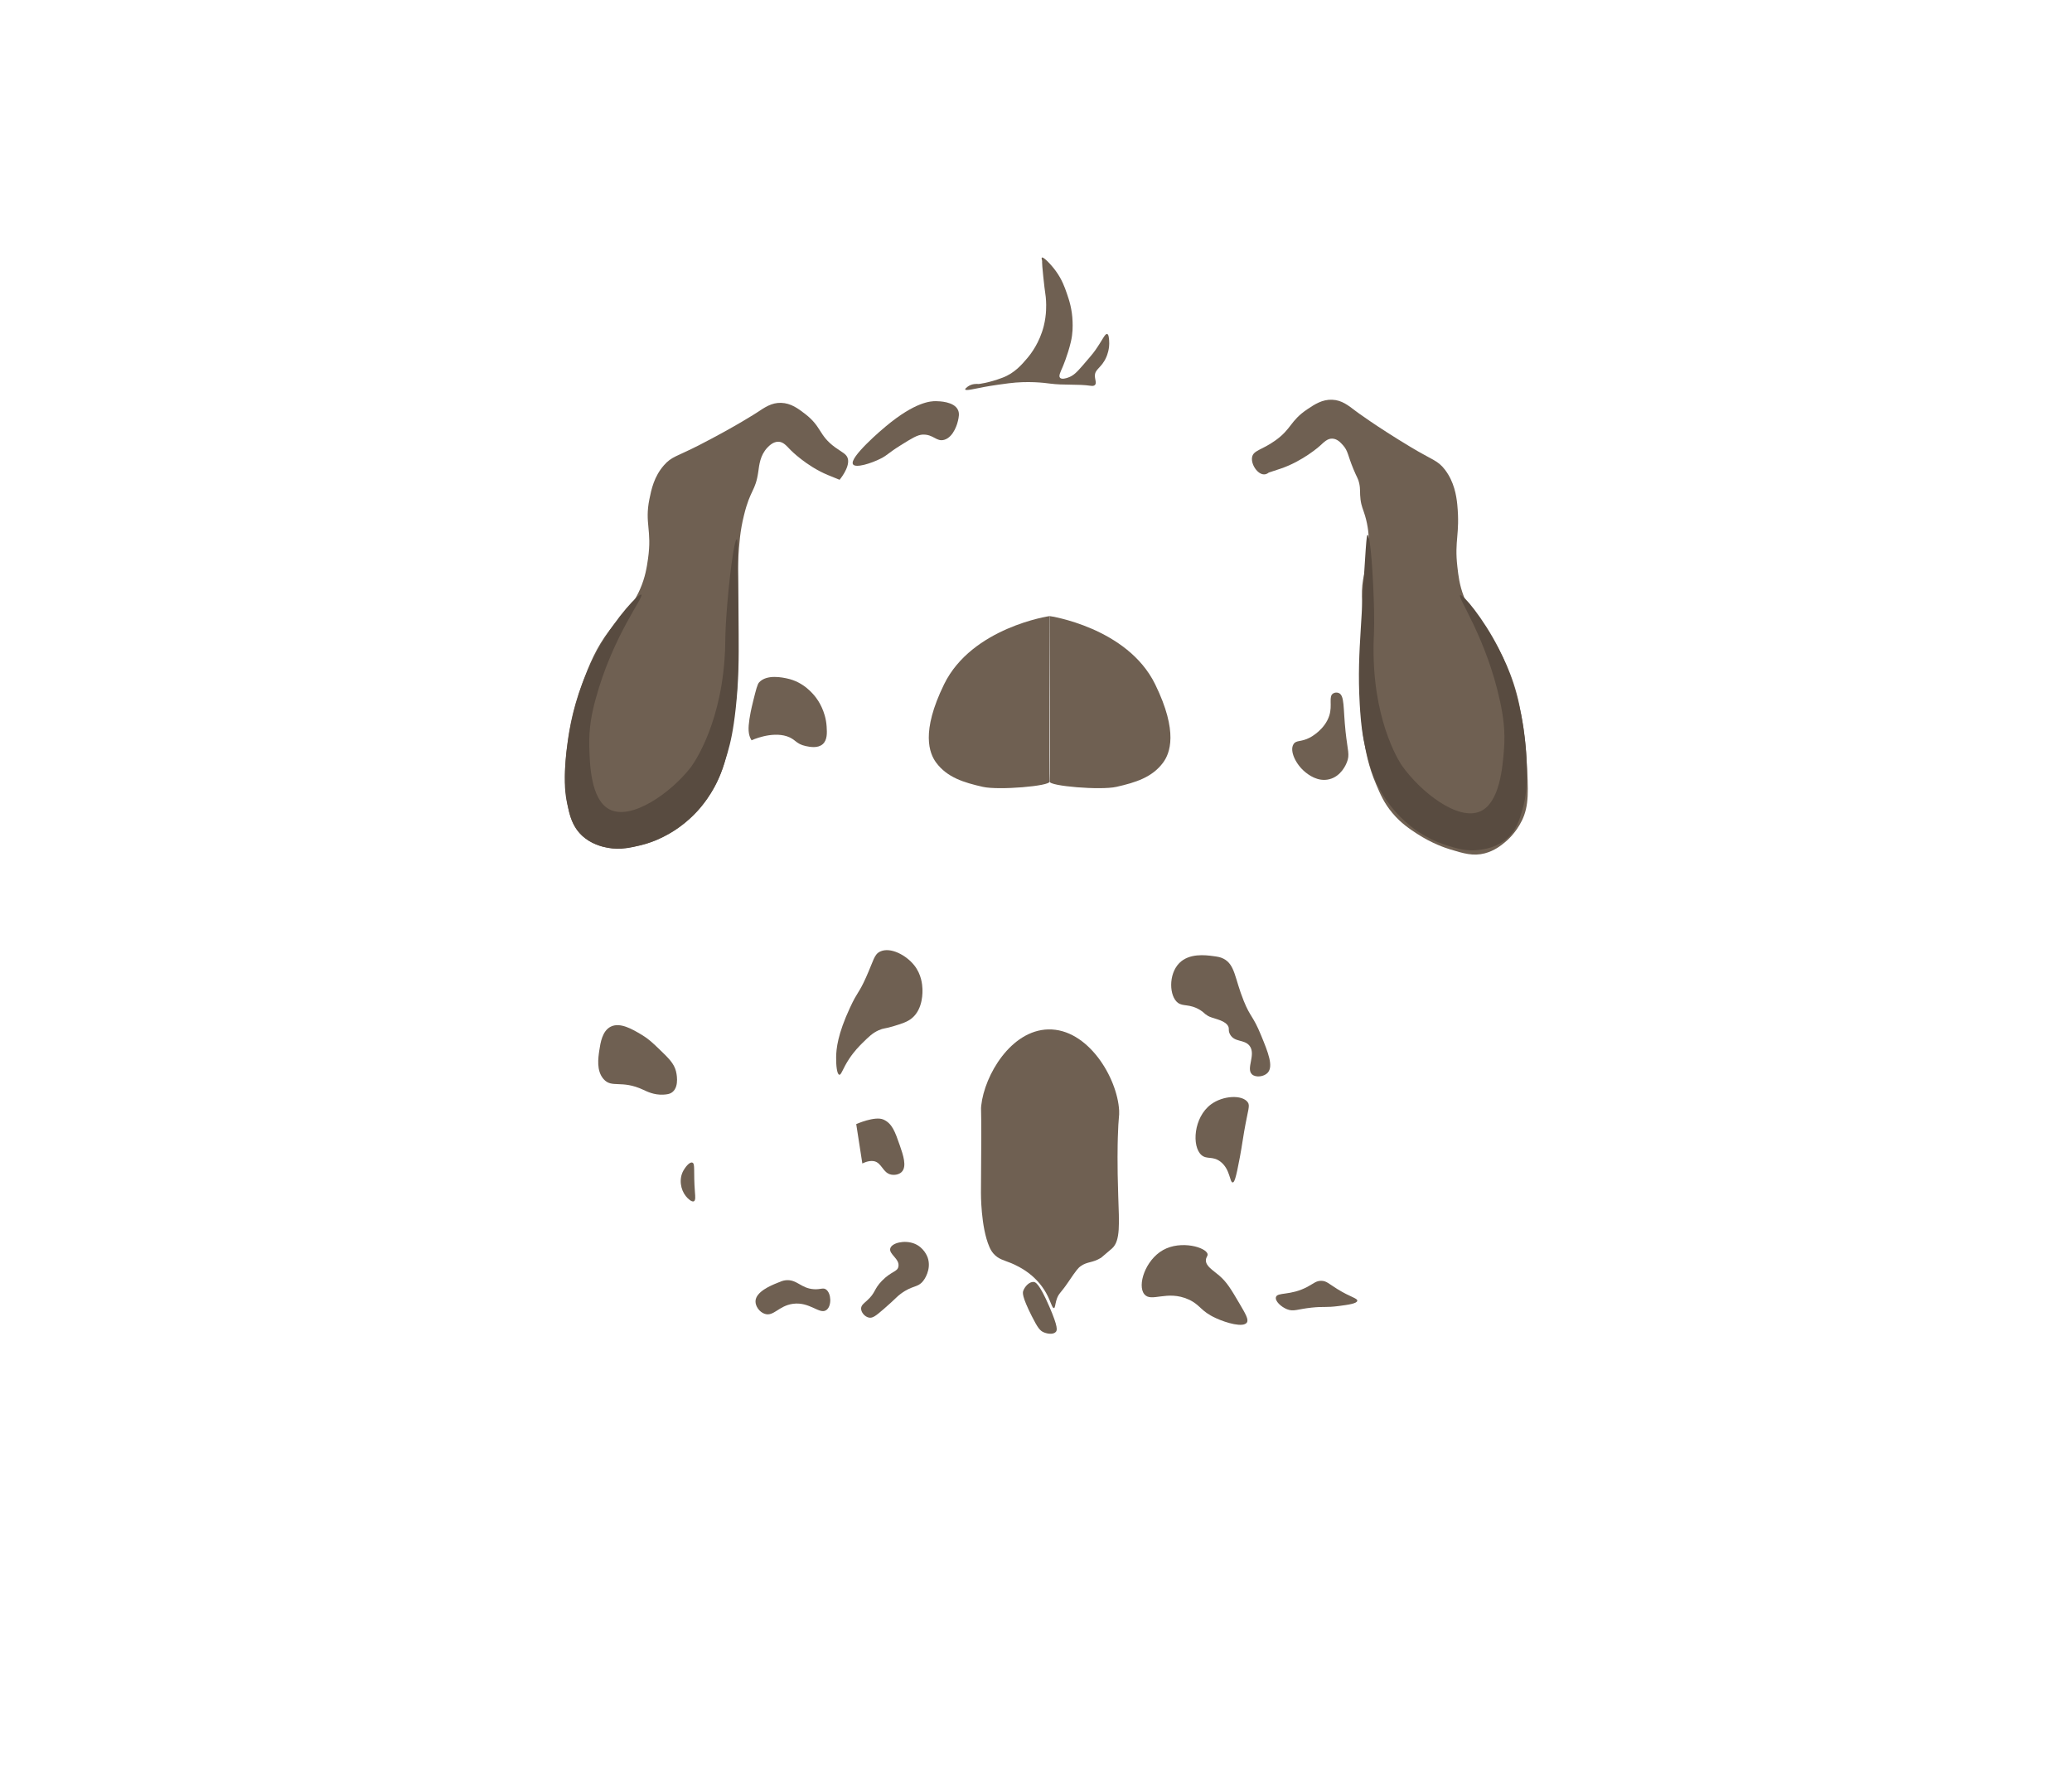 <?xml version="1.0" encoding="utf-8"?>
<!-- Generator: Adobe Illustrator 21.0.0, SVG Export Plug-In . SVG Version: 6.00 Build 0)  -->
<svg version="1.1" id="图层_2" xmlns="http://www.w3.org/2000/svg" xmlns:xlink="http://www.w3.org/1999/xlink" x="0px" y="0px"
	 viewBox="0 0 3186.3 2724.3" enable-background="new 0 0 3186.3 2724.3" xml:space="preserve">
<g id="stripe_x5F_03_x5F_06">
	<path fill="#6F6052" d="M1614.1,947.4c0.3-0.2-119.5,17.4-162.3,104.9c-36,73.5-22.6,106.3-12.2,120.4
		c16.8,22.7,42.2,30.6,71.8,37.3c24.2,5.5,103.7-1.2,102.6-8.1C1613.3,1196.6,1614.1,947.4,1614.1,947.4z"/>
	<path fill="#6F6052" d="M1614.1,947.4c-0.3-0.2,119.5,17.4,162.3,104.9c36,73.5,22.6,106.3,12.2,120.4
		c-16.8,22.7-42.2,30.6-71.8,37.3c-24.2,5.5-103.7-1.2-102.6-8.1C1614.9,1196.6,1614.1,947.4,1614.1,947.4z"/>
	<path fill="#6F6052" d="M1353.4,1463.3c15.7-7.5,39.9,5.3,52.4,21c11.5,14.4,12.4,30.3,12.7,36c0.2,4.5,1.3,30.8-16,45.3
		c-7.1,5.9-15.5,8.5-29.3,12.7c-12.5,3.8-14.2,2.5-22,6c-9.5,4.3-15.1,9.9-24.7,19.3c-5.2,5.2-12.9,12.9-20.7,24.7
		c-10,15.2-12,24.9-15.1,24.4c-3.7-0.5-5.1-15-4.9-27.1c0.2-12.7,2.3-35.2,21.3-76c12-25.9,13.2-21,24.7-46.7
		C1343.7,1476.4,1344.1,1467.8,1353.4,1463.3z"/>
	<path fill="#6F6052" d="M1316.7,1728.6c0,0,28.8-12.8,41.8-7c13.5,6,17.9,18.7,25.3,40c4.8,13.9,11.3,32.3,2.7,40.7
		c-4.1,4-10.8,5-16,4c-13.2-2.6-14.3-18.4-26.7-20.7c-8.5-1.5-17.7,3.6-17.7,3.6L1316.7,1728.6z"/>
	<path fill="#6F6052" d="M1369.1,1919.6c2.6-8.5,21.9-13,36.7-7.3c14.9,5.7,20.2,19.9,20.7,21.3c6.6,18.8-6,35.2-6.7,36
		c-8.9,11.2-16.1,6.2-34.7,20c-7,5.2-6.1,6-26,23.3c-12.7,11-17.2,14.3-22.7,13.3c-6.6-1.2-12.5-8.3-12.2-14.4
		c0.3-4.8,4.3-7.5,8.8-11.6c14-12.5,10.2-17.2,23.3-30.7c14.8-15.1,23.9-13.5,25.3-22C1383.8,1935.7,1366.4,1928.6,1369.1,1919.6z"
		/>
	<path fill="#6F6052" d="M1865.2,1470.2c-11.4-1.5-36.5-4.7-51.8,10.9c-17,17.4-15.3,51.1-2,61c8.1,6,17.8,1.2,34,11
		c6.4,3.9,5,4.7,12,9c7,4.3,23.3,5.7,30,14c4.3,5.3,0.3,7.9,4.3,14.8c7,12.2,21.6,7.2,29.6,17c10.9,13.4-5.8,35.4,4.1,44.3
		c5.7,5.1,18.2,3.7,24-2.5c9.2-9.9,0.8-31.1-10-57.3c-12.7-31.1-16.4-27.5-26.8-53.3c-14.1-34.9-13.1-55.6-31.2-64.9
		C1876.5,1471.7,1872.5,1471.2,1865.2,1470.2z"/>
	<path fill="#6F6052" d="M1918.7,1694.9c-8.5-11.7-37.9-10.4-56.5,3.4c-26.8,19.9-29.8,64.8-14.5,78c8.2,7.1,17.2,1,29,10
		c15.3,11.6,14.1,32.2,19,32c2.2-0.1,4.6-4.2,11-39c3.8-20.6,3.6-22.5,6.5-39C1919.3,1705.3,1922.7,1700.5,1918.7,1694.9z"/>
	<path fill="#6F6052" d="M1857,1928.6c-1.9-10.4-40.7-21.9-68.5-6.3c-27.2,15.3-40,54.3-28.7,68c10.7,13,34.8-7,68,8
		c18.5,8.4,17.9,17.7,42,28.7c16.3,7.5,42.1,14.8,47.6,6.8c3.1-4.6-1.7-12.9-11.5-29.5c-12.7-21.6-19-32.4-30.8-42.6
		c-10.2-8.8-21-14.6-20.7-24C1854.7,1932.9,1857.5,1931.6,1857,1928.6z"/>
	<path fill="#6F6052" d="M1161.8,2001c-0.2,7.6,5.9,16.5,14,19.3c13.8,4.8,21.5-12.2,43.3-15.3c26.5-3.8,41.5,17.5,52,9.3
		c8.1-6.3,7.3-25.4-0.7-31.3c-4.6-3.4-8.1,0.1-18.6-0.5c-20.3-1.2-26-15.4-43.4-13.8c-4,0.4-7.1,1.6-13.3,4.2
		C1185.5,1976.8,1162.2,1986.4,1161.8,2001z"/>
	<path fill="#6F6052" d="M1962.1,1994.8c-1.5,6.1,7.9,14.8,17,18.5c10.3,4.1,15.5-0.1,38-2.5c18.8-2,21.5,0.2,42-2.5
		c14.4-1.9,27.5-3.7,28.1-8c0.5-4-10.3-5.4-30.6-18c-13.4-8.3-16.6-12.5-24.5-12.7c-8.1-0.2-11.7,4-21.5,9.2
		C1984.2,1992.9,1964.2,1986.6,1962.1,1994.8z"/>
	<path fill="#6F6052" d="M1589.4,1971.3c-6.7-0.3-13.3,6.9-15.8,13.5c-1.1,3-2.3,8.6,13,39c9.3,18.4,12.8,22.6,18.5,25
		c5.3,2.3,14.5,3.8,18.5-0.6c2.2-2.4,3.7-7.3-9.7-38.4C1597.9,1972.7,1592,1971.4,1589.4,1971.3z"/>
	<path fill="#6F6052" d="M1439.2,616.9c5.2,0.1,27.8,0.5,33.9,13.4c2.6,5.5,1.3,11.3,0,17c-0.5,2.4-6,24.6-21,29
		c-12.1,3.5-16.4-8.5-33-8c-8.3,0.3-17.3,5.9-35,17c-19.1,12-19.2,14.6-30,20c-14.4,7.3-38.2,14.8-42.3,8.8
		c-6.9-10.3,46.7-55.5,50.3-58.4C1407.7,617.6,1431.8,616.8,1439.2,616.9z"/>
	<path fill="#6F6052" d="M1508.5,1834.3c0,0,0.4-50.5,0.5-85.2c0.1-46-0.8-42.8-0.1-48.8c5.1-47.3,45.9-115.9,103-117.3
		c60.7-1.5,106.2,73.6,109.1,124.7c0.5,9.7-1.1,9-2,41c-0.3,9.9-1.1,40.9,0.6,90.3c1.4,42.6,3.6,68.9-9.4,80.7
		c-2.2,2-16.9,14.4-16.9,14.4l0,0c-14.1,8.6-20.5,5.3-31.5,13c-3.1,2.2-5.8,4.7-19.1,24.5c-11.7,17.5-15.1,16.9-18.4,28.5
		c-1.8,6.4-1.7,11.1-3.6,11.4c-2.8,0.4-4.9-10.5-12-23.2c-8.1-14.5-18.1-23.3-22-26.7c-13.2-11.4-28-17.6-32-19.3
		c-10.9-4.4-19.4-5.9-26.9-14.5c-2.9-3.3-4.8-6.8-6.3-10.3C1508.1,1887,1508.5,1834.3,1508.5,1834.3z"/>
	<path fill="#6F6052" d="M1167.4,1049.3c11.8-12.8,36.2-7.4,42.8-6c26,5.4,40.7,24.3,45,30c2.1,2.8,14.5,19.7,16,44
		c0.6,9.6,1.2,20.6-6,27c-7.8,6.9-20.2,4.2-26,3c-15.6-3.3-15.6-10.6-29-15c-24.3-8-54.5,6.1-54.5,6.1c0,0,0,0,0,0
		c-5.6-8.8-5.2-19-3.2-32.8c0.8-5.4,2.1-13,6-28.7C1162.6,1060.5,1164.7,1052.2,1167.4,1049.3z"/>
	<path fill="#6F6052" d="M2058.5,1065.6c-2.6-1-5.9-0.8-8.3,0.7c-7.6,4.5-0.9,18-6,34c-6.8,21.6-28.1,33-30,34
		c-13.8,7.2-20.8,3.4-25,10c-6.7,10.6,4,31.7,18,43c4.2,3.4,19,15.5,37,11c18.4-4.6,25.8-23,27-26c4.8-12,1.2-17.4-2-47.3
		C2065.3,1088.3,2068,1069.3,2058.5,1065.6z"/>
	<path fill="#6F6052" d="M1304,706.1c-1.6-7.9-8.7-10.2-19.6-18.1c-25.8-18.8-20.3-31.4-46.3-51.5c-10.7-8.2-21.8-16.6-37-17
		c-14.8-0.4-25.1,7-37.4,15.1c0,0-31.3,20.5-88.5,49.9c-34.6,17.7-42.3,17.3-54.3,31.1c-15.1,17.3-19.2,36.8-22.3,52.2
		c-7.5,37.4,4.3,47.2-2.1,91.5c-1.8,12.8-4.2,28.5-12.3,46.9c-12.5,28.6-27,37.3-46.3,62.2c-21.7,28.1-31.5,53.6-42.2,81.7
		c-17,44.7-21.7,80.8-24.3,102.5c-2.4,19.9-5.3,53.7,2.5,90.7c2.7,12.7,6.7,26,17.4,37.8c11.1,12.2,24,17,29.8,19.1
		c20.3,7.3,37.8,4.4,53.1,1.9c26.8-4.4,45.5-14.8,54.8-20.1c21.3-12.1,35.5-26,43.3-34.4c3.4-3.7,16.5-18.3,28.5-41.5
		c12.2-23.7,16.4-43.2,22.3-71.8c4-19.2,7.6-41.6,10-70c0.7-8.6,2.5-31.1,2-99c-0.5-62.7-2.2-71.1,0-104c1.7-26.5,3-44.7,9-69
		c9.9-40.5,17.6-36.2,22-67c1.4-9.9,2.7-25.1,14-37c2.6-2.7,8.9-9.2,17-9c7.6,0.2,12.3,6.2,18.7,12.8c0,0,24.1,24.6,57.1,38.3
		c3.2,1.3,18.2,7.4,18.2,7.4l0,0C1291.3,737.6,1306.6,719.4,1304,706.1z"/>
	<path fill="#6F6052" d="M1925.4,703.3c1.8-11,14.9-11,35.6-25.8c25.7-18.3,22.5-30.1,49.6-48.3c11.2-7.5,22.8-15.1,38-14.5
		c14.8,0.6,24.6,8.6,36.3,17.5c0,0,29.9,22.5,85,55.6c33.3,20,41.1,20,52.2,34.6c14.2,18.7,17.5,39.8,18.9,53.6
		c4.4,46.1-4.6,54.4,0.1,95.3c1.6,14,3.2,28.4,10,46c11,28.6,21.6,29.7,43.6,64c6.6,10.3,25.9,41.9,37.5,85
		c3.4,12.5,5.3,22.9,7.3,33.9c5.5,30.5,7.4,55,8.1,68c2.7,47.4,4,71.1-7.4,94c-9.6,19.4-23.1,30.7-25.8,32.9c-6,5-16.2,13.2-31,17.1
		c-17.9,4.7-32.5,0.3-53.2-6c-7.2-2.2-27.6-8.8-51-24c-11-7.2-24.6-16-38-32c-12.7-15.1-18.5-28.7-25-44c-12-28-16.1-51.5-19-69
		c-0.9-5.6-4.2-26-5-53c-0.3-10.7-0.1-18.8,0-24c1.5-59.7,3-65.5,3.2-93.2c0.2-45.8-4-57.7,2.9-86.2c2.1-8.6,3.5-11.6,4.9-20.6
		c1.2-7.9,5.3-35.6-4-67c-3.1-10.4-5.6-14.3-7-25c-1.4-11,0.1-15.1-2-25c-1.7-7.7-3.2-7.9-9-22c-9-21.8-8-27.6-16-36.6
		c-3.8-4.2-8.8-9.8-16.4-10.1c-7.6-0.3-12.7,5.4-19.5,11.5c0,0-25.7,23-59.5,34.5c-3.2,1.1-18.7,6.2-18.7,6.2c-2,1.6-4.4,2.8-7,2.8
		C1934.1,729.8,1923.6,714.3,1925.4,703.3z"/>
	<path fill="#6F6052" d="M939.1,1578.8c-13,6.6-15.7,24.7-17.5,36.5c-1.7,11.5-4.7,31.2,6.5,44c12.8,14.7,27.3,0.8,61,16.5
		c5.5,2.5,16.5,8.3,31,7.5c4.7-0.3,9.8-0.6,14-4c11.2-9,5.8-30.5,5.4-32c-3.1-12-10.8-19.6-26.1-34.3c-9.9-9.5-16.3-15.6-26.7-21.8
		C972.4,1582.7,953.6,1571.5,939.1,1578.8z"/>
	<path fill="#6F6052" d="M1064.6,1787.8c-4.5-1.4-11,7.6-13.5,12c-7.6,13.3-4.3,29.8,3.5,39.5c3.2,4.1,9.3,9.6,12.5,8
		c2.7-1.4,2.1-7.5,1.6-13.6C1066.1,1800.7,1069.4,1789.3,1064.6,1787.8z"/>
	<path fill="#6F6052" d="M1505,590.5c0,0,15.5-1.6,36.9-9.8c18.4-7,29.5-20.1,37.8-29.9c5.9-6.9,19-24.1,25.4-49.5
		c4.4-17.6,3.8-32.5,3.5-38.5c-0.4-9.4-1.5-10.4-4.2-36.8c-3-28.5-1.3-22.5-2-25.6c-0.4-1.8-1-3.8-0.2-4.3
		c2.3-1.6,13.9,10.3,21.6,20.9c9.3,12.9,13.5,24.6,16.9,34.6c3.3,9.5,8.1,23.8,8.7,43.2c0.2,6.9,0.5,17.7-2.7,31.1
		c-5,21-12.7,38.7-12.7,38.7c-3.2,7.4-6.4,13.5-3.9,16.3c2.6,3,9.9,0.6,12.1-0.2c8.5-2.8,13.7-8.3,22.5-18.4
		c10.6-12.3,16-18.5,19.6-23.7c11.1-15.7,14.9-25.9,18.3-25c2.2,0.6,2.7,5.7,3,9.8c1.1,12.9-3.2,23.1-4.3,25.7
		c-7.6,17.3-17.7,18.1-17.6,29c0.1,5.8,3,11.2,0,14c-1.9,1.8-5,1.3-6,1.2c-20.8-3-42-0.6-62.8-3.4c-9.6-1.3-34.3-4.3-63.8-0.5
		c-25.7,3.3-37.8,5.7-37.8,5.7c-15.3,2.9-28.1,6.2-29,3.8c-0.4-1.1,2.2-3.1,3.9-4.4C1495,589.6,1502.8,590.3,1505,590.5z"/>
	<path fill="#584B40" d="M1133.1,829.3c1.8,0.1,1.9,11.4,2.8,146c0.2,36,0.3,70-4.6,114.9c-3.6,32.6-7.7,51-12.4,67.2
		c-6.7,22.6-13.5,45.8-31.8,71.5c-23,32.3-50,48.6-58,53.1c-10.8,6.2-25,12.8-42.4,17.3c-15.9,4.1-32.3,8.4-52.8,4.2
		c-7.7-1.6-25-5.1-39.6-19.2c-14.1-13.8-18-30.1-21.9-47.7c-3.5-15.6-5-32.4-3-61c3.4-48.9,13.9-85.7,16.5-94.7
		c5.5-18.6,15.2-50.9,37-88.4c26.1-44.8,59.6-80.6,63.3-78c4.6,3.2-43.7,62.9-70.2,160.3c-5.7,20.9-10.6,44.2-9.8,73.1
		c0.7,26.8,2.1,81.3,30.6,96.5c33.8,18.1,94.4-24.9,124.9-63.7c0,0,44.7-56.8,52.5-167.2c0.5-6.9,0.8-13.6,0.8-13.6
		c0.6-15.7-0.1-23.6,2.2-55.4C1120.8,893.2,1128.8,829,1133.1,829.3z"/>
	<path fill="#584B40" d="M2103.1,822.6c-1.8,0-2.5,11.3-10.6,145.6c-2.2,35.9-4.1,69.9-1.5,115c1.9,32.8,4.9,51.4,8.8,67.7
		c5.5,23,11,46.5,27.9,73.1c21.2,33.5,47.3,51.2,55,56.2c10.4,6.7,24.3,14.1,41.4,19.5c15.7,5,31.8,10.1,52.5,7
		c7.8-1.2,25.3-3.7,40.6-17.1c14.8-13,19.6-29.1,24.5-46.5c4.3-15.3,6.7-32.1,6.3-60.8c-0.8-49.1-9.2-86.3-11.4-95.4
		c-4.5-18.9-12.4-51.6-32.2-90.3c-23.6-46.2-55.2-83.7-59-81.3c-4.8,3,40.3,65.2,61.5,163.8c4.5,21.2,8.2,44.8,5.9,73.5
		c-2.1,26.7-6.4,81-35.8,94.8c-34.8,16.2-92.9-30-121.3-70.3c0,0-41.6-59.1-43.4-169.8c-0.1-6.9-0.1-13.6-0.1-13.6
		c0.2-15.7,1.4-23.5,0.8-55.4C2111.9,887.1,2107.4,822.6,2103.1,822.6z"/>
</g>
</svg>
